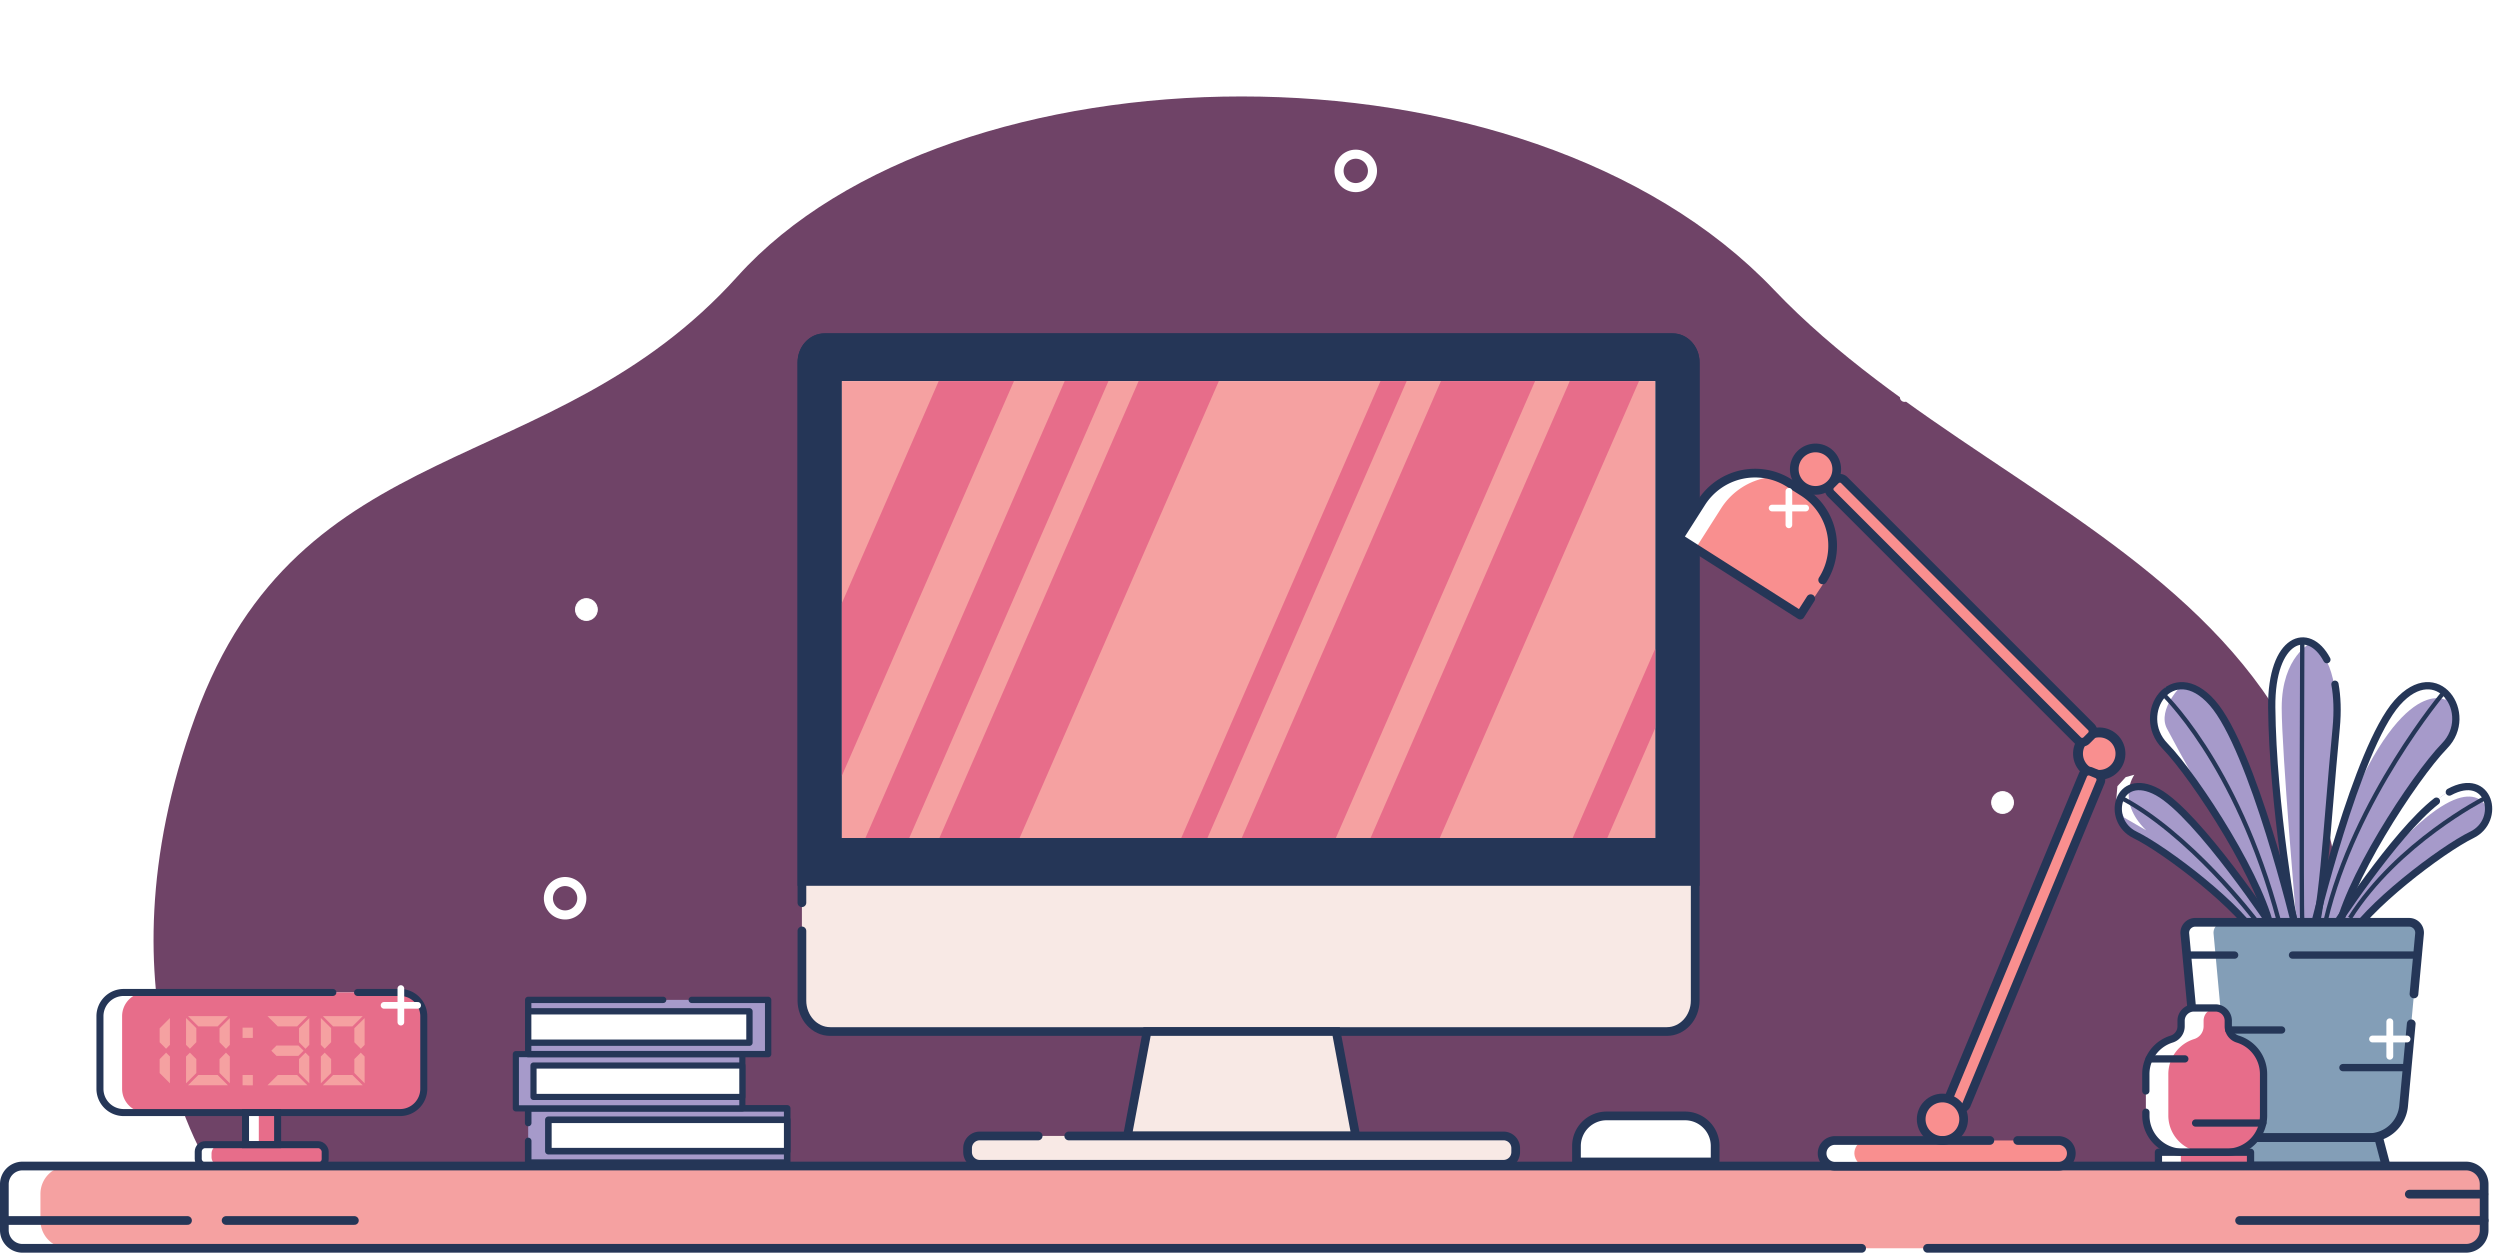 <svg id="Layer_1" data-name="Layer 1" xmlns="http://www.w3.org/2000/svg" xmlns:xlink="http://www.w3.org/1999/xlink" viewBox="0 0 2630.13 1317.88"><defs><style>.cls-1{mask:url(#mask);}.cls-2{mix-blend-mode:multiply;fill:url(#linear-gradient);}.cls-3{fill:#6f4367;}.cls-24,.cls-26,.cls-28,.cls-29,.cls-30,.cls-33,.cls-38,.cls-4,.cls-6{fill:#fff;}.cls-10,.cls-11,.cls-12,.cls-13,.cls-15,.cls-17,.cls-18,.cls-19,.cls-20,.cls-21,.cls-22,.cls-23,.cls-24,.cls-25,.cls-26,.cls-27,.cls-28,.cls-35,.cls-4,.cls-7,.cls-8{stroke:#253657;}.cls-13,.cls-15,.cls-17,.cls-18,.cls-20,.cls-21,.cls-23,.cls-24,.cls-25,.cls-26,.cls-27,.cls-28,.cls-29,.cls-30,.cls-31,.cls-32,.cls-38,.cls-4,.cls-7{stroke-linecap:round;stroke-linejoin:round;}.cls-10,.cls-15,.cls-35,.cls-4,.cls-7,.cls-8{stroke-width:9.17px;}.cls-23,.cls-25,.cls-27,.cls-5{fill:#a69aca;}.cls-10,.cls-37,.cls-7{fill:#f8e9e5;}.cls-8{fill:#253657;}.cls-10,.cls-11,.cls-12,.cls-19,.cls-22,.cls-33,.cls-35,.cls-8{stroke-miterlimit:10;}.cls-9{fill:#f5a1a1;}.cls-11,.cls-12,.cls-13,.cls-15,.cls-17,.cls-18,.cls-19,.cls-20,.cls-21,.cls-32{fill:none;}.cls-11{stroke-width:4.58px;}.cls-12,.cls-17{stroke-width:7.64px;}.cls-13{stroke-width:7.64px;}.cls-14{fill:#839eb7;}.cls-16{fill:#e76d8a;}.cls-18,.cls-19{stroke-width:7.39px;}.cls-20{stroke-width:9.17px;}.cls-21{stroke-width:7.68px;}.cls-22,.cls-34,.cls-35{fill:#f98f8f;}.cls-22{stroke-width:10.41px;}.cls-23,.cls-24{stroke-width:6.93px;}.cls-25,.cls-26{stroke-width:6.48px;}.cls-27,.cls-28{stroke-width:6.67px;}.cls-29,.cls-30,.cls-31,.cls-32,.cls-33,.cls-38{stroke:#fff;}.cls-29{stroke-width:7.2px;}.cls-30{stroke-width:7.02px;}.cls-31{fill:#020202;}.cls-31,.cls-32{stroke-width:9.56px;}.cls-36{mask:url(#mask-2);}.cls-37{opacity:0.61;}.cls-38{stroke-width:7.01px;}.cls-39{filter:url(#luminosity-noclip-2);}.cls-40{filter:url(#luminosity-noclip);}</style><filter id="luminosity-noclip" x="1030.43" y="-9192" width="1212.18" height="32766" filterUnits="userSpaceOnUse" color-interpolation-filters="sRGB"><feFlood flood-color="#fff" result="bg"/><feBlend in="SourceGraphic" in2="bg"/></filter><mask id="mask" x="1030.43" y="-9192" width="1212.18" height="32766" maskUnits="userSpaceOnUse"><g class="cls-40"/></mask><linearGradient id="linear-gradient" x1="2024.23" y1="922.09" x2="1594.33" y2="1571.6" gradientUnits="userSpaceOnUse"><stop offset="0" stop-color="#fff"/><stop offset="0.09" stop-color="#f5f5f5"/><stop offset="0.23" stop-color="#dadada"/><stop offset="0.42" stop-color="#aeaeae"/><stop offset="0.64" stop-color="#717171"/><stop offset="0.89" stop-color="#242424"/><stop offset="1"/></linearGradient><filter id="luminosity-noclip-2" x="1030.43" y="841.63" width="1212.18" height="666.22" filterUnits="userSpaceOnUse" color-interpolation-filters="sRGB"><feFlood flood-color="#fff" result="bg"/><feBlend in="SourceGraphic" in2="bg"/></filter><mask id="mask-2" x="852.42" y="568.62" width="1212.18" height="666.22" maskUnits="userSpaceOnUse"><g class="cls-39"><g transform="translate(-178.02 -273.01)"><g class="cls-1"><polygon class="cls-2" points="1945.77 841.63 1030.43 1507.86 2242.61 1507.86 2073.47 923.76 1945.77 841.63"/></g></g></g></mask></defs><path class="cls-3" d="M405,1511.4s-131.68-181.6-21.47-484.65S758.24,781.18,953.79,563.91c223.16-248,828-261.73,1090.35,13.77s746,321.74,556.53,965.33Z" transform="translate(-178.02 -273.01)"/><path class="cls-4" d="M1690.22,1174h82.52a31.69,31.69,0,0,1,31.69,31.69v16.73a0,0,0,0,1,0,0h-145.9a0,0,0,0,1,0,0v-16.73A31.69,31.69,0,0,1,1690.22,1174Z"/><path class="cls-5" d="M2611.05,1249.11s45.31-188.66,87.85-236.74,82.31,12,49.94,45.31-106,147-113.1,200.68S2611.05,1249.11,2611.05,1249.11Z" transform="translate(-178.02 -273.01)"/><path class="cls-5" d="M2795.12,1124.52a30.42,30.42,0,0,1-17.55,26.77c-31.52,15.27-113,77-131.83,113.19s-15.13-12.91-15.13-12.91,15.95-24.14,37.4-53l0,0,.07-.09c26.79-36,62.11-79.3,85.71-92.15C2780.55,1091.75,2795.51,1107.22,2795.12,1124.52Z" transform="translate(-178.02 -273.01)"/><path class="cls-5" d="M2570,1251.58s-80.68-122.12-123.21-145.27-55.27,29.7-23.76,45,113,77,131.84,113.2S2570,1251.58,2570,1251.58Z" transform="translate(-178.02 -273.01)"/><path class="cls-5" d="M2592.3,1249.11s-45.31-188.66-87.85-236.74-82.31,12-49.94,45.31,106,147,113.1,200.68S2592.3,1249.11,2592.3,1249.11Z" transform="translate(-178.02 -273.01)"/><path class="cls-5" d="M2591,1248.19S2567.89,1120.57,2567,1017s78.3-87.86,67.82,22-14.59,203.61-26.72,222.1S2591,1248.19,2591,1248.19Z" transform="translate(-178.02 -273.01)"/><path class="cls-6" d="M2795.12,1124.52c-4.43-10.78-28.45-46.93-127,73.93,26.79-36,62.11-79.3,85.71-92.15C2780.55,1091.75,2795.51,1107.22,2795.12,1124.52Z" transform="translate(-178.02 -273.01)"/><path class="cls-7" d="M1021.67,1222.72V654.31c0-14.38,10.67-26,23.82-26h892.15c13.15,0,23.82,11.67,23.82,26v671.32c0,18-13.35,32.6-29.81,32.6H1051.48c-16.46,0-29.81-14.6-29.81-32.6v-73.26" transform="translate(-178.02 -273.01)"/><path class="cls-8" d="M1961.46,654.31v546H1021.67v-546c0-14.38,10.67-26,23.82-26h892.15C1950.79,628.26,1961.46,639.93,1961.46,654.31Z" transform="translate(-178.02 -273.01)"/><rect class="cls-6" x="885.73" y="400.95" width="855.63" height="480.67"/><rect class="cls-9" x="885.73" y="400.95" width="855.63" height="480.67"/><polygon class="cls-10" points="1426.35 1195.09 1186.14 1195.09 1206.74 1085.22 1405.75 1085.22 1426.35 1195.09"/><path class="cls-7" d="M1302.41,1468.1h457.38a12.83,12.83,0,0,1,12.82,12.83v4.15a12.82,12.82,0,0,1-12.82,12.83h-551a12.82,12.82,0,0,1-12.83-12.83v-4.15a12.83,12.83,0,0,1,12.83-12.83h61.42" transform="translate(-178.02 -273.01)"/><path class="cls-11" d="M2791.46,1113.17s-91.26,46.55-141.19,125.62" transform="translate(-178.02 -273.01)"/><path class="cls-6" d="M2423.47,1088.07s-19.7,27,12.4,58.45L2412.52,1133l-8.23-17.19,1.34-15.65,8.77-9.59Z" transform="translate(-178.02 -273.01)"/><path class="cls-11" d="M2551.44,1241.43s-70.58-93.23-144.78-130.64" transform="translate(-178.02 -273.01)"/><path class="cls-6" d="M2474.29,992.84s-27.25,26.1-16.53,46.69c13.61,26.14,48.36,87.53,48.36,87.53l-54-72.6-10-19.93.79-18,6.52-13s5.87-7.1,7-7.17,11.63-3.48,11.63-3.48Z" transform="translate(-178.02 -273.01)"/><path class="cls-11" d="M2451.56,1001.07s79.07,72.39,123.81,240.36" transform="translate(-178.02 -273.01)"/><path class="cls-6" d="M2609.82,948.94s-31.33,14.43-31.33,68.78c0,45.79,15.6,226.79,15.6,226.79l-10.24-34.58-14.75-136-3.36-81.09,13.5-36.12S2592.14,938.79,2609.82,948.94Z" transform="translate(-178.02 -273.01)"/><path class="cls-11" d="M2600.13,945.42s-1.25,285.65,0,296" transform="translate(-178.02 -273.01)"/><path class="cls-6" d="M2750.92,1009.4s-50.47-30.45-117.43,151.48l49.34-130.34s23.52-31.45,33.32-34.75S2748.84,991.46,2750.92,1009.4Z" transform="translate(-178.02 -273.01)"/><path class="cls-11" d="M2749.34,1001.07S2655,1113,2624.78,1241.43" transform="translate(-178.02 -273.01)"/><path class="cls-12" d="M2612.08,1249.11s45.31-188.66,87.85-236.74,82.31,12,49.94,45.31-106,147-113.1,200.68S2612.08,1249.11,2612.08,1249.11Z" transform="translate(-178.02 -273.01)"/><path class="cls-13" d="M2754.85,1106.31c42.54-23.15,55.27,29.7,23.75,45s-113,77-131.83,113.2-15.13-12.91-15.13-12.91,65.59-101.66,109.62-135.74" transform="translate(-178.02 -273.01)"/><path class="cls-12" d="M2571.06,1251.58s-80.68-122.12-123.21-145.27-55.27,29.7-23.76,45,113,77,131.84,113.2S2571.06,1251.58,2571.06,1251.58Z" transform="translate(-178.02 -273.01)"/><path class="cls-12" d="M2593.33,1249.11s-45.32-188.66-87.86-236.74-82.3,12-49.93,45.31,106,147,113.1,200.68S2593.33,1249.11,2593.33,1249.11Z" transform="translate(-178.02 -273.01)"/><path class="cls-13" d="M2634.51,992.84c2.33,12.81,3,28.25,1.3,46.19-10.48,109.9-14.59,203.61-26.72,222.1s-17.05-12.94-17.05-12.94S2568.92,1120.57,2568,1017c-.65-73,38.56-86.76,58.05-50" transform="translate(-178.02 -273.01)"/><path class="cls-6" d="M2723.52,1255.32l-16.73,181.07a36.9,36.9,0,0,1-36.73,33.49h-140a36.9,36.9,0,0,1-36.73-33.49l-16.73-181.07a11,11,0,0,1,10.92-12h225.07A11,11,0,0,1,2723.52,1255.32Z" transform="translate(-178.02 -273.01)"/><polygon class="cls-6" points="2510.31 1226.69 2330.26 1226.69 2338.94 1196.87 2502.47 1196.87 2510.31 1226.69"/><path class="cls-14" d="M2723.52,1255.32l-16.73,181.07a36.9,36.9,0,0,1-36.73,33.49H2560.27a36.88,36.88,0,0,1-36.72-33.49l-16.74-181.07a11,11,0,0,1,10.94-12h194.83A11,11,0,0,1,2723.52,1255.32Z" transform="translate(-178.02 -273.01)"/><polygon class="cls-14" points="2510.31 1226.69 2360.49 1226.69 2369.16 1196.87 2502.47 1196.87 2510.31 1226.69"/><path class="cls-15" d="M2714.76,1350.11l-8,86.28a36.9,36.9,0,0,1-36.73,33.49h-140a36.9,36.9,0,0,1-36.73-33.49l-16.73-181.06a11,11,0,0,1,10.93-12h225.07a11,11,0,0,1,10.93,12l-5.86,63.36" transform="translate(-178.02 -273.01)"/><polygon class="cls-15" points="2510.32 1226.7 2330.27 1226.7 2338.94 1196.87 2502.47 1196.87 2510.32 1226.7"/><path class="cls-6" d="M2559.4,1403v43.6a38.6,38.6,0,0,1-38.59,38.6h-46.62a38.6,38.6,0,0,1-38.6-38.6V1403a38.58,38.58,0,0,1,27.11-36.84,14.08,14.08,0,0,0,10-13.42v-5.87a13.5,13.5,0,0,1,13.51-13.49h23.11a13.49,13.49,0,0,1,13,13.48v5.86a14.11,14.11,0,0,0,10,13.43A38.57,38.57,0,0,1,2559.4,1403Z" transform="translate(-178.02 -273.01)"/><rect class="cls-6" x="2270.78" y="1212.23" width="96.9" height="14.47"/><path class="cls-16" d="M2559.4,1403v43.6a38.6,38.6,0,0,1-38.59,38.6h-23a38.6,38.6,0,0,1-38.59-38.6V1403a38.59,38.59,0,0,1,27.1-36.84,14.09,14.09,0,0,0,10-13.42v-5.87a13,13,0,1,1,26.07,0v5.86a14.11,14.11,0,0,0,10,13.43A38.57,38.57,0,0,1,2559.4,1403Z" transform="translate(-178.02 -273.01)"/><rect class="cls-16" x="2294.35" y="1212.23" width="73.33" height="14.47"/><path class="cls-17" d="M2435.6,1443.14v3.51a38.6,38.6,0,0,0,38.59,38.6h46.62a38.6,38.6,0,0,0,38.59-38.6v-43.6a38.6,38.6,0,0,0-27.12-36.85,14.09,14.09,0,0,1-10-13.42v-5.86a13.5,13.5,0,0,0-13.5-13.5h-22.64a13.5,13.5,0,0,0-13.5,13.5v5.86a14.08,14.08,0,0,1-10,13.42,38.61,38.61,0,0,0-27.1,36.85v17.66" transform="translate(-178.02 -273.01)"/><rect class="cls-17" x="2270.78" y="1212.24" width="96.9" height="14.47"/><rect class="cls-6" x="105.01" y="1044.12" width="340.66" height="126.34" rx="24.99"/><path class="cls-16" d="M623.68,1342.12v76.36a25,25,0,0,1-25,25H331.48a25,25,0,0,1-25-25v-76.36a25,25,0,0,1,25-25H598.7A25,25,0,0,1,623.68,1342.12Z" transform="translate(-178.02 -273.01)"/><path class="cls-18" d="M554.22,1317.13h44.64a25,25,0,0,1,25,25v76.36a25,25,0,0,1-25,25H308.17a25,25,0,0,1-25-25v-76.36a25,25,0,0,1,25-25h220" transform="translate(-178.02 -273.01)"/><rect class="cls-6" x="258.45" y="1170.46" width="33.78" height="33.78"/><path class="cls-6" d="M520.29,1486.76v3.46a9.5,9.5,0,0,1-9.5,9.5H396.24a9.51,9.51,0,0,1-9.51-9.5v-3.46a9.51,9.51,0,0,1,9.51-9.52H510.79A9.5,9.5,0,0,1,520.29,1486.76Z" transform="translate(-178.02 -273.01)"/><rect class="cls-16" x="272.28" y="1170.46" width="19.95" height="33.78"/><path class="cls-16" d="M520.29,1486.76v3.46a9.5,9.5,0,0,1-9.5,9.5H410.07a9.5,9.5,0,0,1-9.5-9.5v-3.46a9.5,9.5,0,0,1,9.5-9.52H510.79A9.5,9.5,0,0,1,520.29,1486.76Z" transform="translate(-178.02 -273.01)"/><rect class="cls-19" x="258.29" y="1170.45" width="33.78" height="33.78"/><rect class="cls-19" x="208.56" y="1204.24" width="133.56" height="22.47" rx="7.35"/><path class="cls-9" d="M346,1369.54v-14.67L356.8,1344v28.21l-4.06,4.16Zm10.82,15v28.2L346,1401.9v-14.67l6.76-6.77Z" transform="translate(-178.02 -273.01)"/><path class="cls-9" d="M373.74,1372.24V1344l10.82,10.67v14.78l-6.76,6.93Zm10.82,15v14.69l-10.82,10.81v-28.21l4.06-4.06ZM417.83,1342,407,1352.8H386.64L375.82,1342Zm0,72.78h-42L386.64,1404H407ZM409,1369.52V1354.8l10.81-10.67v28.13l-4.05,4.15Zm10.81,15v28.12L409,1401.82V1387.2l6.76-6.74Z" transform="translate(-178.02 -273.01)"/><path class="cls-9" d="M433.22,1365v-10.81H444V1365Zm0,49.8V1404H444v10.81Z" transform="translate(-178.02 -273.01)"/><path class="cls-9" d="M501.42,1342l-10.81,10.81H470.23L459.42,1342Zm0,72.78h-42L470.23,1404h20.38ZM492,1373l5.41,5.4-5.41,5.41H468.88l-5.41-5.41,5.41-5.4Zm.63-3.46V1354.8l10.81-10.67v28.13l-4.06,4.15Zm10.81,15v28.12l-10.81-10.81V1387.2l6.75-6.74Z" transform="translate(-178.02 -273.01)"/><path class="cls-9" d="M515.56,1372.24V1344l10.82,10.67v14.78l-6.76,6.93Zm10.82,15v14.69l-10.82,10.81v-28.21l4.06-4.06ZM559.65,1342l-10.82,10.81H528.46L517.64,1342Zm0,72.78h-42L528.46,1404h20.37Zm-8.84-45.25V1354.8l10.81-10.67v28.13l-4,4.15Zm10.81,15v28.12l-10.81-10.81V1387.2l6.76-6.74Z" transform="translate(-178.02 -273.01)"/><rect class="cls-6" x="4.58" y="1226.71" width="2608.86" height="86.59" rx="29.28"/><path class="cls-9" d="M2791.46,1529v28a29.28,29.28,0,0,1-29.27,29.27H249.84A29.28,29.28,0,0,1,220.57,1557v-28a29.26,29.26,0,0,1,29.27-29.26H2762.19A29.26,29.26,0,0,1,2791.46,1529Z" transform="translate(-178.02 -273.01)"/><path class="cls-20" d="M2136.53,1586.31H201.76a19.16,19.16,0,0,1-19.16-19.16v-48.27a19.16,19.16,0,0,1,19.16-19.16H2772.3a19.16,19.16,0,0,1,19.16,19.16v48.27a19.16,19.16,0,0,1-19.16,19.16H2205.86" transform="translate(-178.02 -273.01)"/><line class="cls-15" x1="2534.7" y1="1256.34" x2="2613.12" y2="1256.34"/><line class="cls-15" x1="2613.44" y1="1284.02" x2="2356.16" y2="1284.02"/><line class="cls-15" x1="237.87" y1="1284.02" x2="372.83" y2="1284.02"/><line class="cls-15" x1="4.58" y1="1284.02" x2="197.28" y2="1284.02"/><line class="cls-21" x1="2543.43" y1="1004.79" x2="2411.82" y2="1004.79"/><line class="cls-21" x1="2350.96" y1="1004.79" x2="2301.03" y2="1004.79"/><line class="cls-21" x1="2344.84" y1="1083.6" x2="2400.38" y2="1083.6"/><line class="cls-21" x1="2464.87" y1="1123.18" x2="2532.33" y2="1123.18"/><line class="cls-21" x1="2380.58" y1="1181.49" x2="2309.9" y2="1181.49"/><line class="cls-21" x1="2261.06" y1="1114.02" x2="2298.53" y2="1114.02"/><circle class="cls-22" cx="2386.45" cy="1065.73" r="22.34" transform="translate(-172.68 1870.31) rotate(-48.41)"/><polyline class="cls-23" points="555.68 1181.46 555.68 1166.05 828.18 1166.05 828.18 1223.12 555.68 1223.12 555.68 1200.33"/><rect class="cls-24" x="576.91" y="1178.07" width="251.27" height="33.03"/><rect class="cls-25" x="542.7" y="1108.99" width="238.3" height="57.06"/><rect class="cls-26" x="561.27" y="1121" width="219.73" height="33.03"/><polyline class="cls-27" points="697.68 1051.92 555.68 1051.92 555.68 1108.99 808.13 1108.99 808.13 1051.92 727.76 1051.92"/><rect class="cls-28" x="733.69" y="1336.95" width="232.78" height="33.03" transform="translate(1522.15 2433.92) rotate(180)"/><line class="cls-29" x1="2496.04" y1="1093.09" x2="2532.33" y2="1093.09"/><line class="cls-29" x1="2514.19" y1="1074.95" x2="2514.19" y2="1111.24"/><line class="cls-30" x1="404.04" y1="1057.68" x2="439.41" y2="1057.68"/><line class="cls-30" x1="421.73" y1="1040" x2="421.73" y2="1075.37"/><line class="cls-31" x1="219.03" y1="505.94" x2="253.12" y2="540.03"/><line class="cls-31" x1="253.12" y1="505.94" x2="219.03" y2="540.03"/><circle class="cls-32" cx="772.51" cy="1217.92" r="17.58" transform="translate(-772.11 1405.9) rotate(-76.25)"/><circle class="cls-33" cx="794.96" cy="914.3" r="11.49" transform="translate(-442.88 1228.39) rotate(-77.98)"/><circle class="cls-33" cx="128.49" cy="919.06" r="11.49"/><line class="cls-31" x1="2003.59" y1="383.91" x2="2037.68" y2="418"/><line class="cls-31" x1="2037.68" y1="383.91" x2="2003.59" y2="418"/><circle class="cls-32" cx="2606.97" cy="822.74" r="17.58" transform="translate(3.78 1811.36) rotate(-45)"/><circle class="cls-33" cx="2618.14" cy="1044.12" r="11.49"/><circle class="cls-33" cx="2284.82" cy="1117.3" r="11.49" transform="translate(-298.86 1669.85) rotate(-45)"/><line class="cls-31" x1="1067.27" y1="4.78" x2="1101.36" y2="38.86"/><line class="cls-31" x1="1101.36" y1="4.78" x2="1067.27" y2="38.86"/><circle class="cls-32" cx="1604.36" cy="452.8" r="17.58" transform="translate(-28.29 994.07) rotate(-45)"/><circle class="cls-33" cx="1974.77" cy="363.01" r="11.49" transform="translate(143.69 1229.68) rotate(-45)"/><circle class="cls-33" cx="817.94" cy="535.63" r="11.49" transform="translate(-317.2 462.24) rotate(-45)"/><polygon class="cls-16" points="1066.73 400.95 885.73 816.04 885.73 634.46 987.55 400.95 1066.73 400.95"/><polygon class="cls-16" points="1166.18 400.95 956.58 881.63 910.47 881.63 1120.08 400.95 1166.18 400.95"/><polygon class="cls-16" points="1282.28 400.95 1072.68 881.63 988.3 881.63 1197.89 400.95 1282.28 400.95"/><polygon class="cls-16" points="1270.29 881.63 1479.89 400.95 1452.32 400.95 1242.71 881.63 1270.29 881.63"/><polygon class="cls-16" points="1614.97 400.95 1405.38 881.63 1306.35 881.63 1515.95 400.95 1614.97 400.95"/><polygon class="cls-16" points="1724.31 400.95 1514.72 881.63 1441.89 881.63 1651.48 400.95 1724.31 400.95"/><polygon class="cls-16" points="1741.36 766.02 1690.95 881.63 1654.53 881.63 1741.36 682.51 1741.36 766.02"/><rect class="cls-34" x="1916.97" y="1199.84" width="262.16" height="27.11" rx="8.87"/><path class="cls-35" d="M2238.38,1438.67,2232,1436a6.51,6.51,0,0,1-3.51-8.51l140.89-339.25a6.51,6.51,0,0,1,8.51-3.51l6.35,2.63a6.51,6.51,0,0,1,3.52,8.51l-140.9,339.25A6.51,6.51,0,0,1,2238.38,1438.67Z" transform="translate(-178.02 -273.01)"/><path class="cls-35" d="M2104.23,783l4.87-4.86a6.51,6.51,0,0,1,9.2,0l259.75,259.75a6.51,6.51,0,0,1,0,9.2l-4.86,4.86a6.5,6.5,0,0,1-9.21,0L2104.23,792.21A6.52,6.52,0,0,1,2104.23,783Z" transform="translate(-178.02 -273.01)"/><circle class="cls-35" cx="2221.55" cy="1450.52" r="22.34" transform="translate(-553.01 1722.7) rotate(-45)"/><circle class="cls-35" cx="2088.04" cy="766.62" r="22.34" transform="translate(-93.44 1459.92) rotate(-45.91)"/><g class="cls-36"><polygon class="cls-37" points="1767.76 568.62 852.42 1234.85 2064.59 1234.85 1895.46 650.75 1767.76 568.62"/></g><path class="cls-6" d="M2095.58,883.08,2079.09,909,2072,920.13l-127.7-81.27,23.57-37a67.05,67.05,0,0,1,92.64-20.59l14.49,9.21A67.12,67.12,0,0,1,2095.58,883.08Z" transform="translate(-178.02 -273.01)"/><path class="cls-34" d="M2096.28,887l-20.41,30.9L1963.28,847.8l25.4-39.92a72.11,72.11,0,0,1,49.85-32.62,72.18,72.18,0,0,1,21.58,9.23l15.6,9.93C2109.39,815.87,2117.71,853.31,2096.28,887Z" transform="translate(-178.02 -273.01)"/><path class="cls-15" d="M2083,902.86l-3.9,6.13L2072,920.13l-127.7-81.27,23.57-37a67.05,67.05,0,0,1,92.64-20.59l14.49,9.21a67.12,67.12,0,0,1,20.58,92.64" transform="translate(-178.02 -273.01)"/><path class="cls-6" d="M2136.53,1472.85s-17.16,12,0,27.11H2099.6l-4.62-15.58,6.44-10.41,16.65-1.12Z" transform="translate(-178.02 -273.01)"/><path class="cls-15" d="M2300.7,1472.85h42.89a13.56,13.56,0,0,1,13.55,13.56h0a13.55,13.55,0,0,1-13.55,13.55H2108.54a13.56,13.56,0,0,1-13.56-13.55h0a13.56,13.56,0,0,1,13.56-13.56h162.9" transform="translate(-178.02 -273.01)"/><line class="cls-38" x1="1864.33" y1="534.51" x2="1899.67" y2="534.51"/><line class="cls-38" x1="1882" y1="516.84" x2="1882" y2="552.18"/></svg>